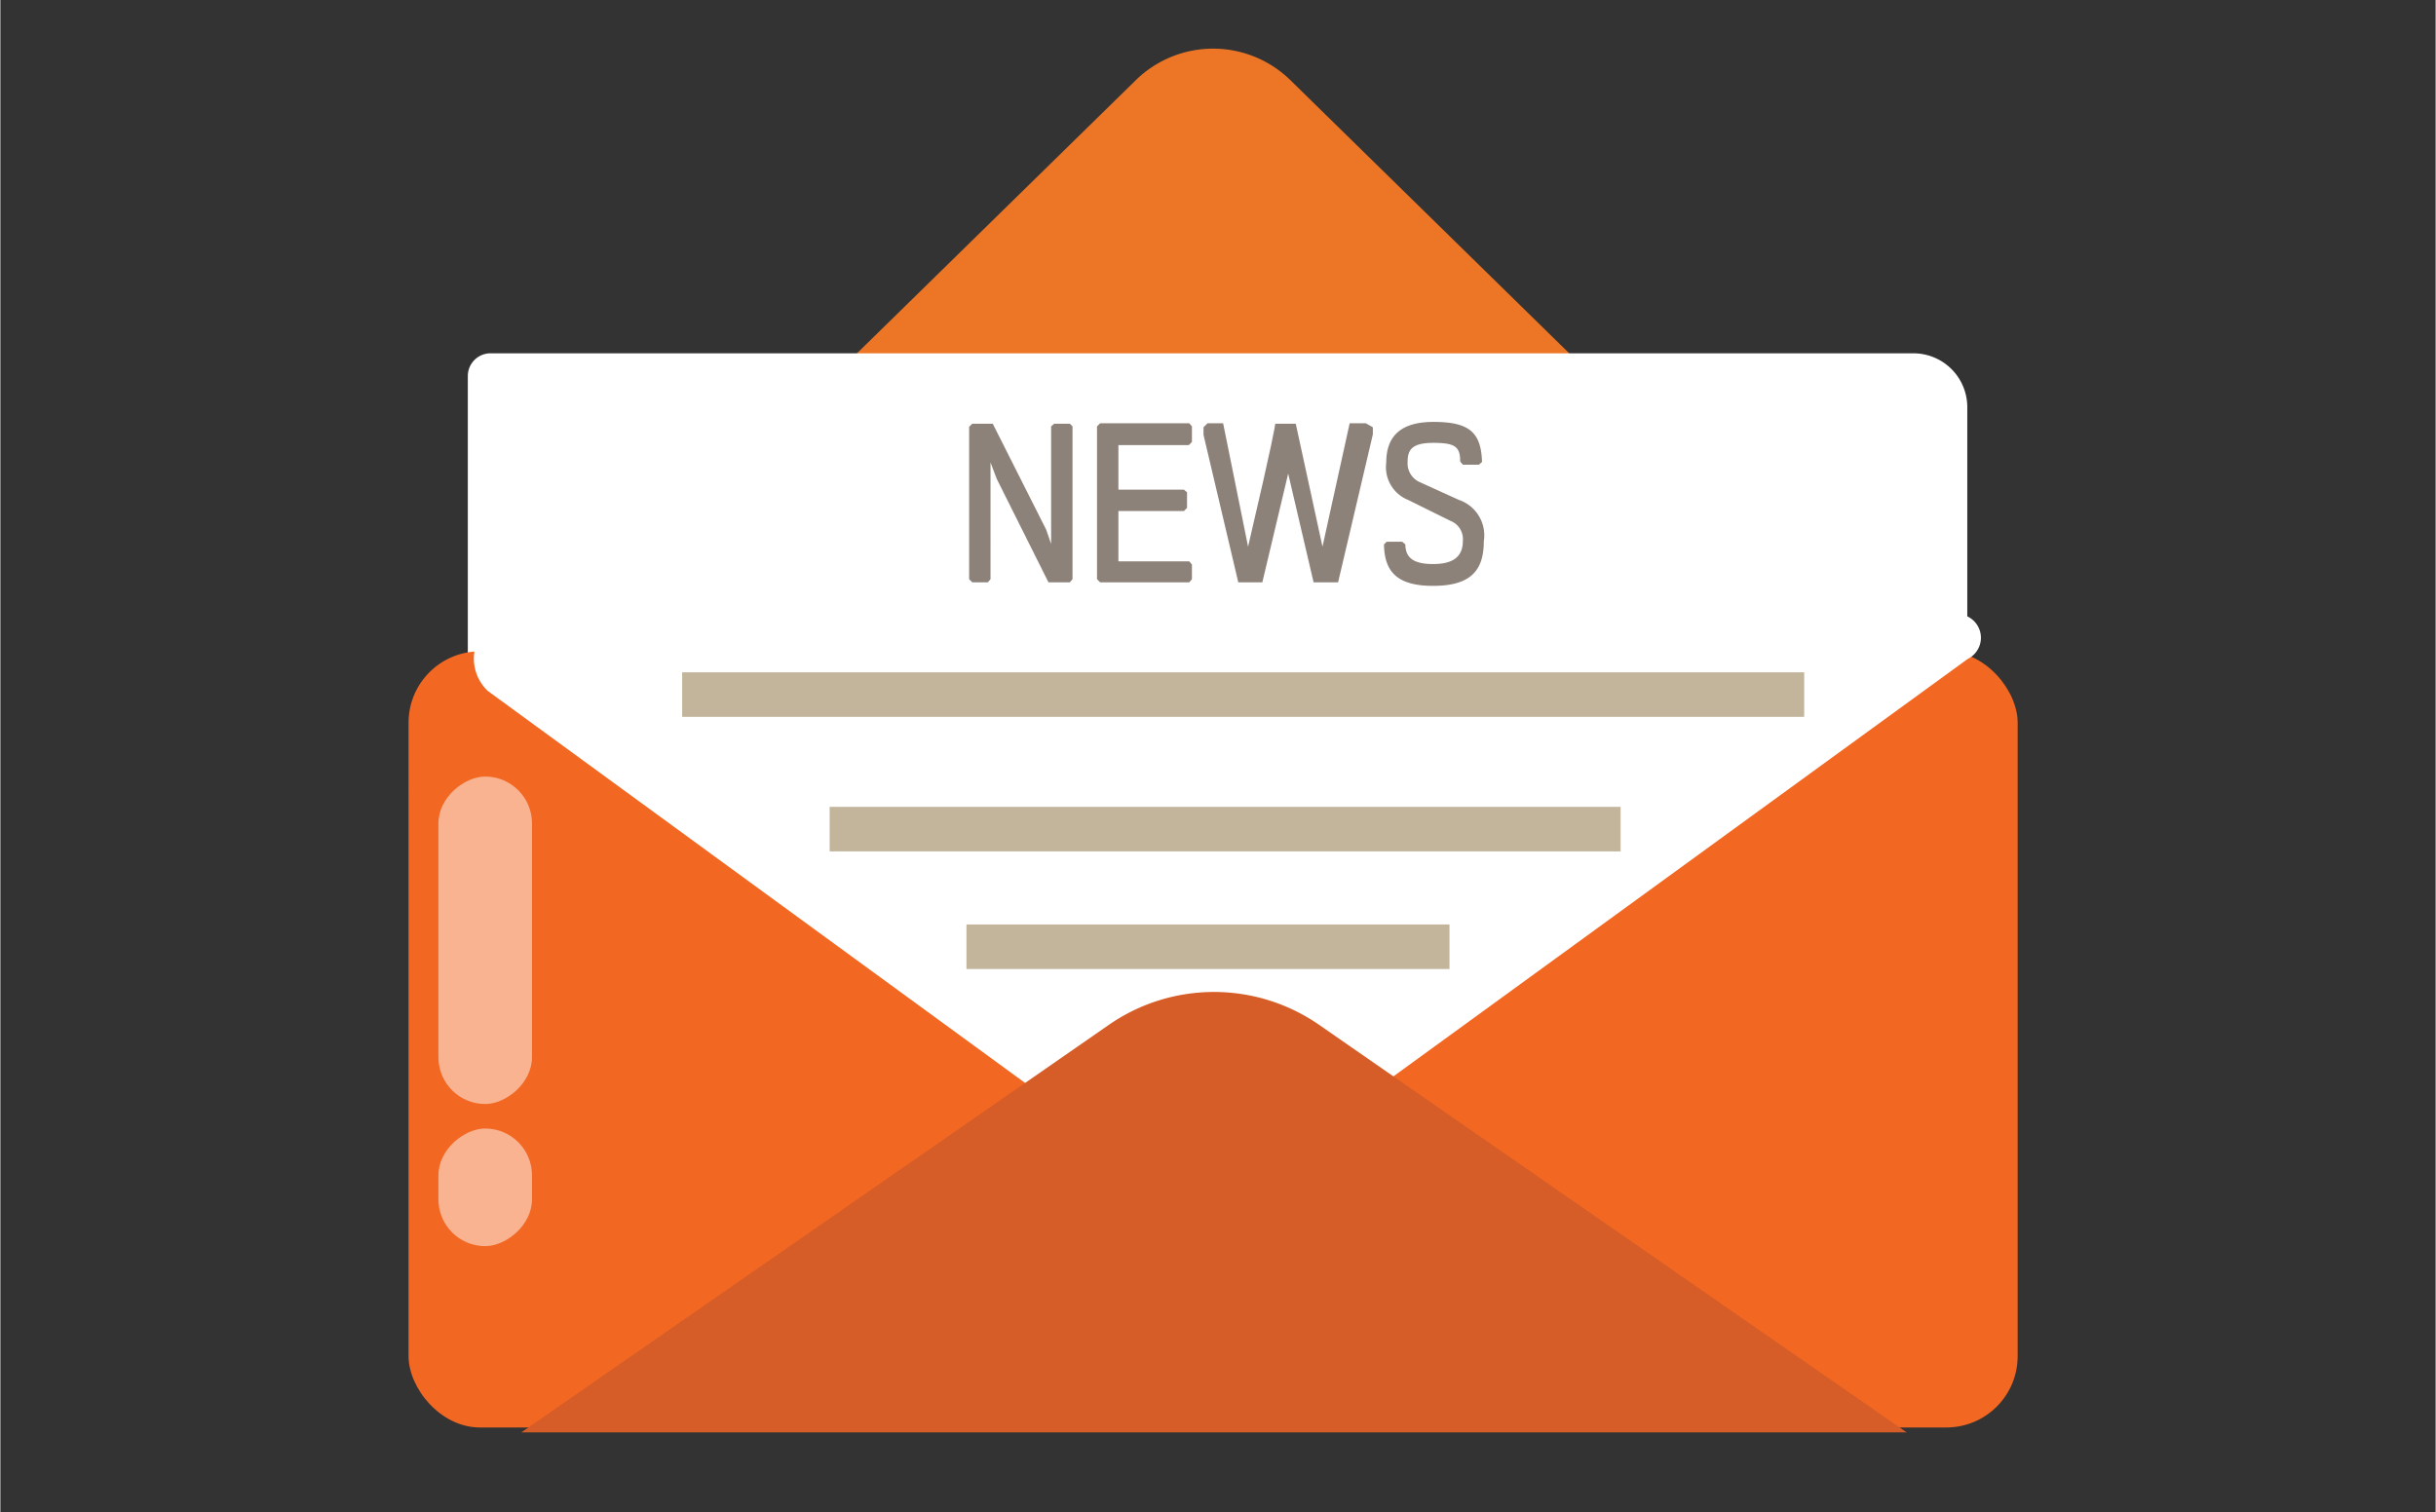 <svg id="Layer_1" data-name="Layer 1" xmlns="http://www.w3.org/2000/svg" width="19.28mm" height="11.97mm" viewBox="0 0 54.65 33.94"><rect x="0" y="0" width="54.65" height="33.94" fill="#333333" stroke="none"/><defs><style>.cls-1{fill:#ec7626;}.cls-2,.cls-4{fill:#fff;}.cls-3{fill:#f26722;}.cls-4{opacity:0.5;}.cls-5,.cls-6{fill:#8c8279;}.cls-6,.cls-7{stroke:#c2b59b;stroke-miterlimit:10;}.cls-7{fill:none;}.cls-8{fill:#d65d27;}</style></defs><title>NEWS_icon</title><path class="cls-1" d="M28.94,1.79l16.33,16H9.16l16.33-16A2.48,2.48,0,0,1,28.94,1.79Z"/><path class="cls-2" d="M11,7.93H42.93a1.21,1.21,0,0,1,1.21,1.21v7.95a0,0,0,0,1,0,0H10.49a0,0,0,0,1,0,0V8.44A.51.51,0,0,1,11,7.93Z"/><rect class="cls-3" x="9.16" y="14.62" width="36.11" height="17.42" rx="1.6"/><rect class="cls-4" x="7.21" y="20.06" width="7.35" height="2.1" rx="1.05" transform="translate(-10.23 31.99) rotate(-90)"/><rect class="cls-4" x="9.56" y="25.6" width="2.64" height="2.1" rx="1.05" transform="translate(-15.77 37.53) rotate(-90)"/><path class="cls-5" d="M24.06,9.57V13l-.06.07h-.48l-1.16-2.32-.14-.37V13l-.06.07h-.35L21.74,13V9.58l.07-.07h.46l1.2,2.38.11.32V9.57l.07-.06H24Z"/><path class="cls-5" d="M24.61,13V9.57l.07-.07h2l.06.07v.35l-.07.07H25.09v1h1.47l.07.06v.35l-.07.07H25.09V12.6h1.59l.06.07V13l-.06.07h-2Z"/><path class="cls-5" d="M30.8,9.59v.16c-.25,1.08-.51,2.16-.78,3.32h-.55l-.57-2.44h0l-.58,2.44h-.54L27,9.76V9.59l.09-.09h.35L28,12.27h0c.58-2.48.6-2.69.61-2.76h.46l.6,2.76h0l.61-2.77h.36Z"/><path class="cls-5" d="M33.29,12.15c0,.66-.3,1-1.14,1s-1.09-.35-1.1-.93l.06-.06h.35l.07.06c0,.33.23.44.62.44s.67-.12.67-.52a.44.44,0,0,0-.28-.45l-.95-.47a.79.79,0,0,1-.49-.83c0-.54.26-.92,1.06-.92s1.07.23,1.09.9l-.07.06h-.36l-.06-.07c0-.33-.11-.42-.6-.42s-.58.16-.58.43a.46.46,0,0,0,.27.45l.88.4A.84.84,0,0,1,33.29,12.15Z"/><path class="cls-2" d="M24.22,25.2,10.94,15.51a1,1,0,0,1,.56-1.72H43.84a.53.53,0,0,1,.31,1L29.83,25.2A4.76,4.76,0,0,1,24.22,25.2Z"/><line class="cls-6" x1="15.3" y1="15.59" x2="40.48" y2="15.59"/><line class="cls-7" x1="18.61" y1="18.61" x2="36.36" y2="18.61"/><line class="cls-7" x1="21.68" y1="21.25" x2="32.52" y2="21.25"/><path class="cls-8" d="M29.59,23l13.19,9.15H11.69L24.88,23A4.14,4.14,0,0,1,29.59,23Z"/></svg>
